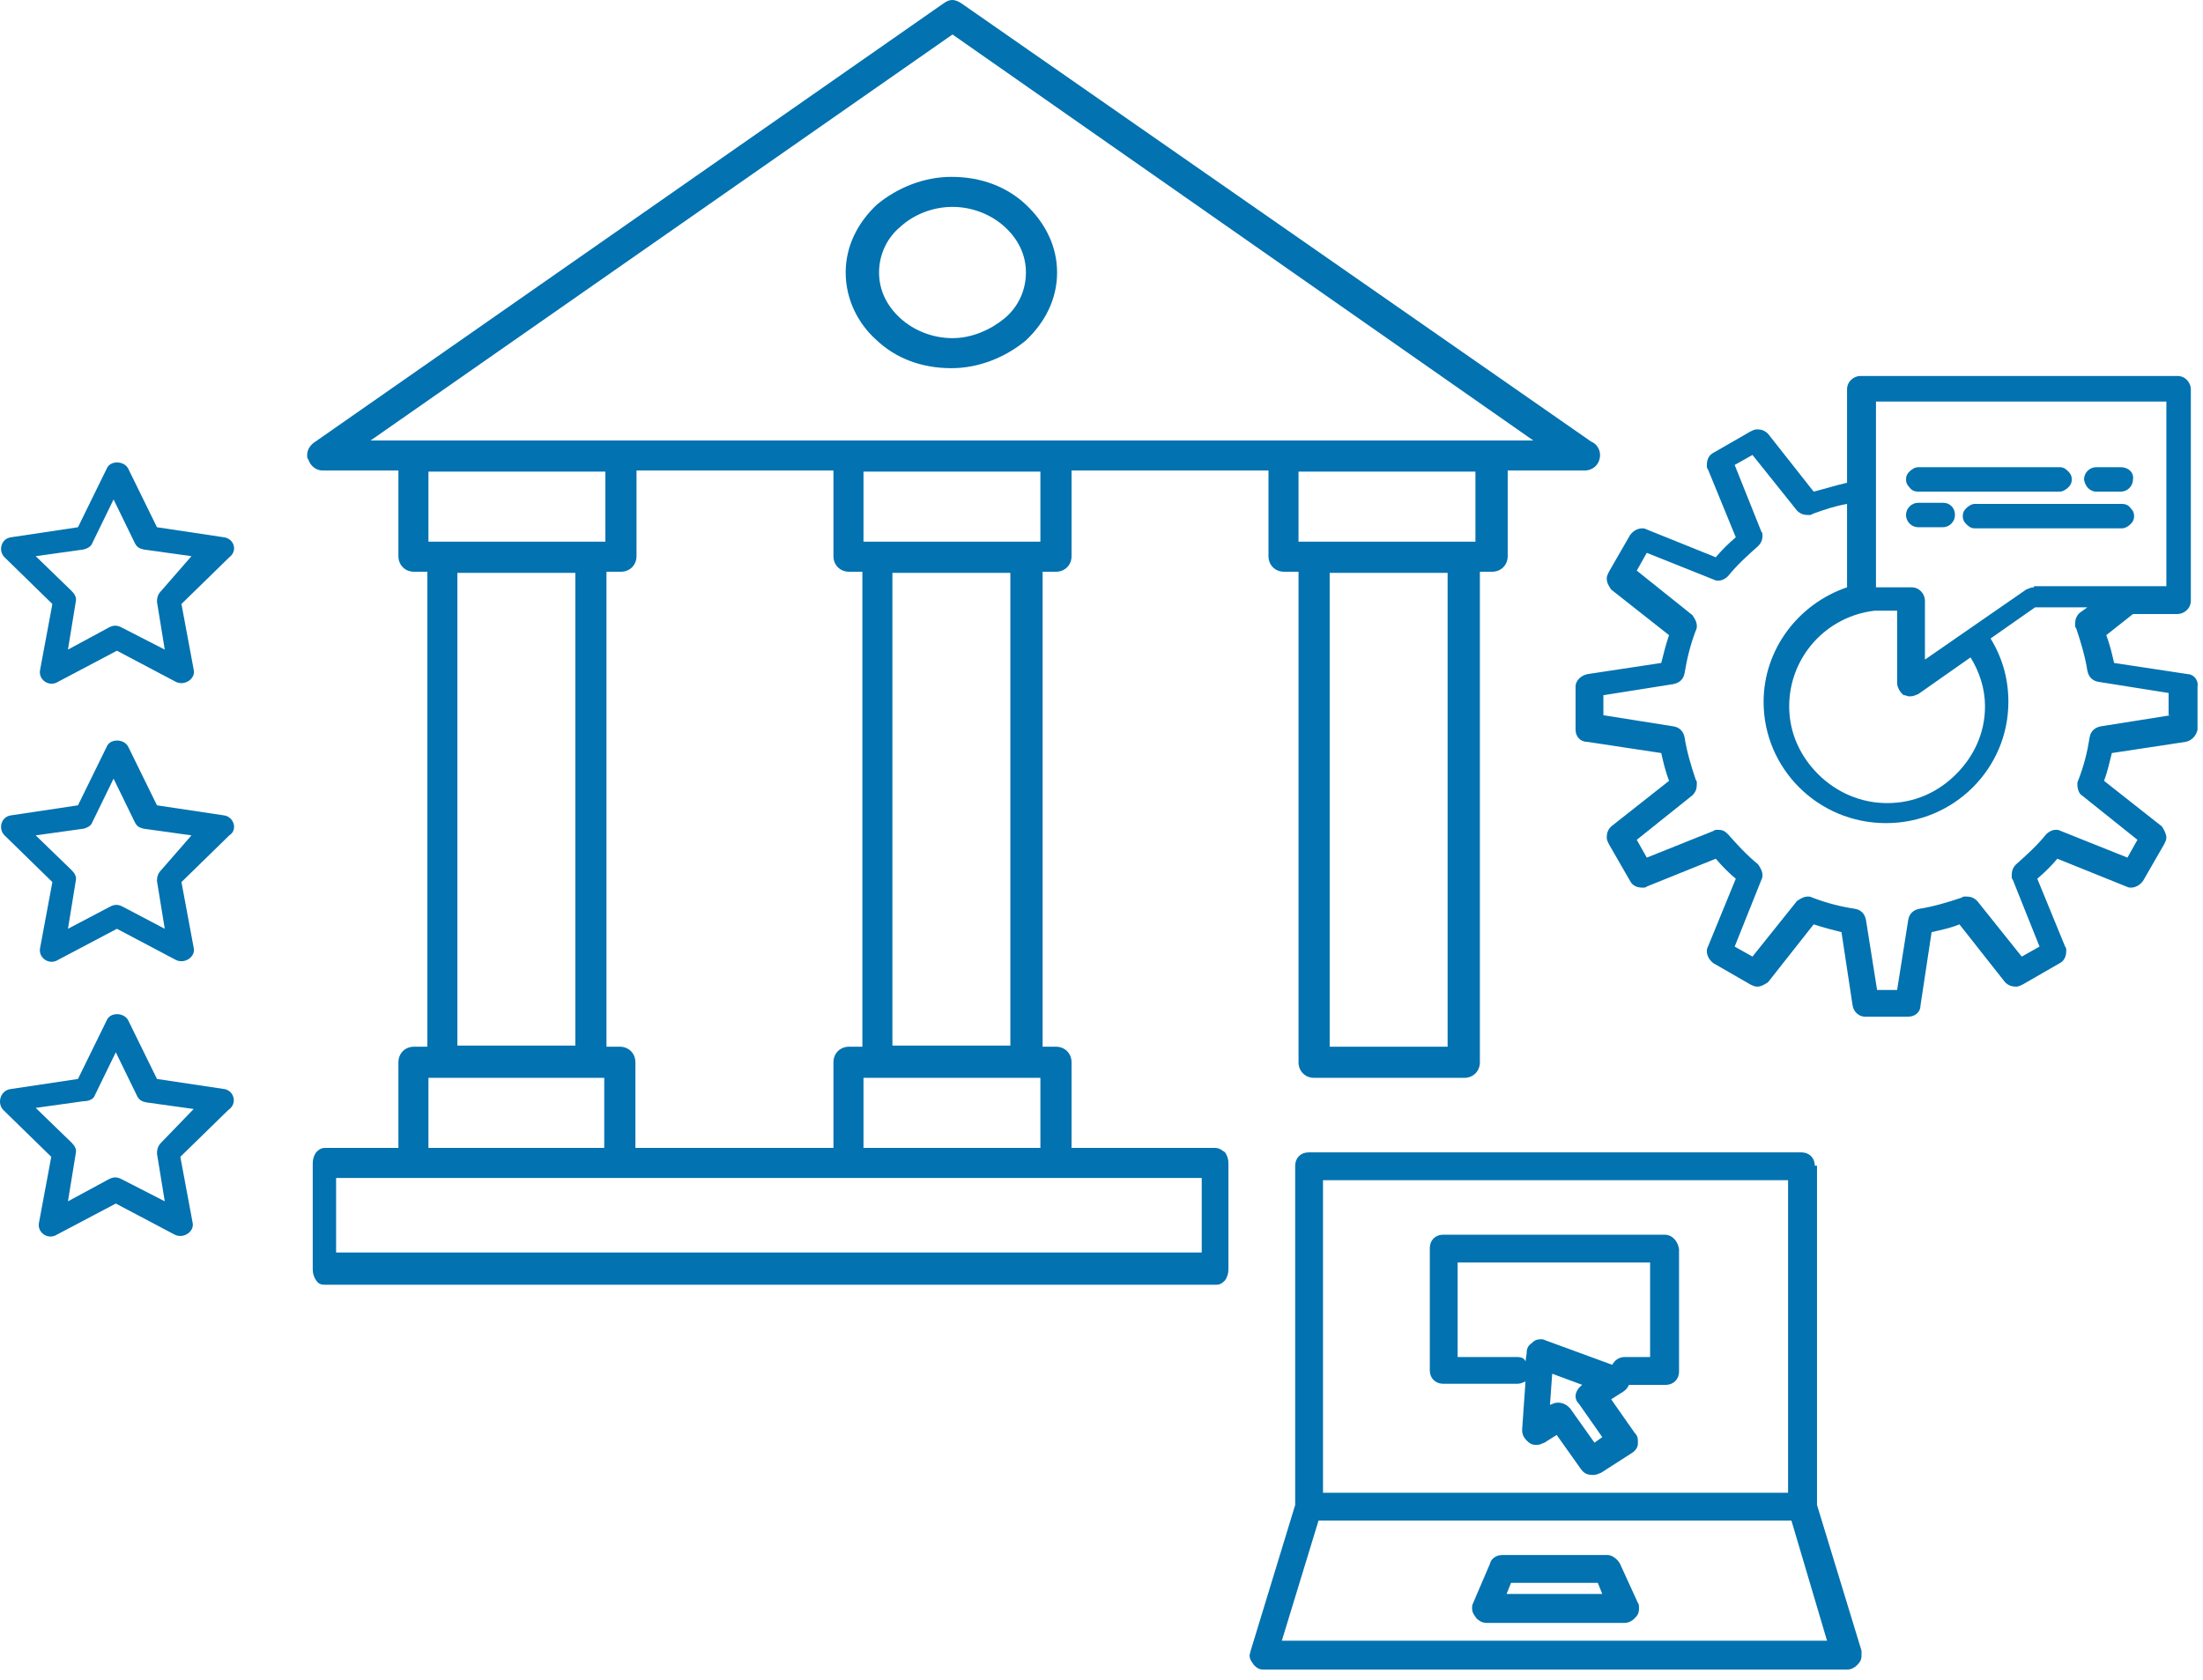 <svg width="198" height="151" viewBox="0 0 198 151" fill="none" xmlns="http://www.w3.org/2000/svg">
<path d="M20.108 73.3L14.108 72.4L11.508 67.1C11.108 66.4 9.908 66.4 9.608 67.1L7.008 72.4L1.008 73.3C0.108 73.4 -0.192 74.5 0.408 75.1L4.708 79.3L3.608 85.2C3.408 86.1 4.408 86.8 5.208 86.3L10.508 83.5L15.808 86.3C16.608 86.7 17.608 86 17.408 85.2L16.308 79.3L20.608 75.1C21.408 74.6 21.008 73.4 20.108 73.3ZM14.508 78.2C14.208 78.5 14.108 78.8 14.108 79.2L14.808 83.5L11.008 81.5C10.608 81.3 10.308 81.3 9.908 81.5L6.108 83.5L6.808 79.2C6.908 78.8 6.708 78.5 6.408 78.2L3.208 75.1L7.508 74.5C7.908 74.4 8.208 74.2 8.308 73.9L10.208 70L12.108 73.9C12.308 74.3 12.508 74.4 12.908 74.5L17.208 75.1L14.508 78.2Z" fill="#0272B0"/>
<path d="M20.108 97.9L14.108 97L11.508 91.7C11.108 91 9.908 91 9.608 91.7L7.008 97L1.008 97.9C0.008 98 -0.292 99.2 0.308 99.8L4.608 104L3.508 109.9C3.308 110.8 4.308 111.5 5.108 111L10.408 108.2L15.708 111C16.508 111.4 17.508 110.7 17.308 109.9L16.208 104L20.508 99.8C21.408 99.2 21.008 98 20.108 97.9ZM14.508 102.7C14.208 103 14.108 103.3 14.108 103.7L14.808 108L10.908 106C10.508 105.8 10.208 105.8 9.808 106L6.108 108L6.808 103.7C6.908 103.3 6.708 103 6.408 102.7L3.208 99.6L7.508 99C8.008 99 8.408 98.8 8.508 98.5L10.408 94.6L12.308 98.5C12.508 98.9 12.708 99 13.108 99.1L17.408 99.7L14.508 102.7Z" fill="#0272B0"/>
<path d="M20.108 48.3L14.108 47.4L11.508 42.1C11.108 41.4 9.908 41.4 9.608 42.1L7.008 47.4L1.008 48.3C0.108 48.4 -0.192 49.5 0.408 50.1L4.708 54.3L3.608 60.2C3.408 61.1 4.408 61.8 5.208 61.3L10.508 58.5L15.808 61.3C16.608 61.7 17.608 61 17.408 60.2L16.308 54.3L20.608 50.1C21.408 49.5 21.008 48.4 20.108 48.3ZM14.508 53.1C14.208 53.4 14.108 53.7 14.108 54.1L14.808 58.4L10.908 56.4C10.508 56.2 10.208 56.2 9.808 56.4L6.108 58.4L6.808 54.1C6.908 53.7 6.708 53.4 6.408 53.1L3.208 50L7.508 49.4C7.908 49.3 8.208 49.1 8.308 48.8L10.208 44.9L12.108 48.8C12.308 49.2 12.508 49.3 12.908 49.4L17.208 50L14.508 53.1Z" fill="#0272B0"/>
<path d="M109.208 103.2H96.308V95.5C96.308 94.7 95.708 94.1 94.908 94.1H93.708V51.4H94.908C95.708 51.4 96.308 50.8 96.308 50V42.3H114.008V50C114.008 50.8 114.608 51.4 115.408 51.4H116.708V95.5C116.708 96.3 117.308 96.9 118.108 96.9H131.608C132.408 96.9 133.008 96.3 133.008 95.5V51.4H134.108C134.908 51.4 135.508 50.8 135.508 50V42.3H142.408C143.208 42.3 143.808 41.7 143.808 40.9C143.808 40.4 143.508 39.9 143.008 39.7L86.408 0.3C86.108 0.1 85.808 0 85.608 0C85.308 0 85.108 0.1 84.808 0.3L28.208 39.8C27.808 40.1 27.608 40.5 27.608 40.9C27.608 41.1 27.608 41.2 27.708 41.3C27.908 41.9 28.408 42.3 29.008 42.3H35.808V50C35.808 50.8 36.408 51.4 37.208 51.4H38.408V94.1H37.208C36.408 94.1 35.808 94.7 35.808 95.5V103.2H29.208C28.808 103.2 28.608 103.4 28.408 103.6C28.208 103.9 28.108 104.2 28.108 104.6V114.1C28.108 114.5 28.208 114.8 28.408 115.1C28.608 115.4 28.808 115.5 29.208 115.5H109.308C109.708 115.5 109.908 115.3 110.108 115.1C110.308 114.8 110.408 114.5 110.408 114.1V104.6C110.408 104.2 110.308 103.9 110.108 103.6C109.808 103.4 109.608 103.2 109.208 103.2ZM130.108 94.1H119.508V51.5H130.108V94.1ZM132.608 48.7H116.708V42.4H132.608V48.7ZM33.308 39.6L85.608 3.1L137.808 39.6H33.308ZM93.508 96.9V103.2H77.608V96.9H93.508ZM80.208 94.1V51.5H90.808V94H80.208V94.1ZM77.608 48.7V42.4H93.508V48.7H77.608ZM55.708 94.1H54.508V51.4H55.808C56.608 51.4 57.208 50.8 57.208 50V42.3H74.908V50C74.908 50.8 75.508 51.4 76.308 51.4H77.508V94.1H76.308C75.508 94.1 74.908 94.7 74.908 95.5V103.2H57.108V95.5C57.108 94.7 56.508 94.1 55.708 94.1ZM54.308 96.9V103.2H38.508V96.9H54.308ZM41.108 94.1V51.5H51.708V94H41.108V94.1ZM38.508 48.7V42.4H54.408V48.7H38.508ZM108.008 112.6H30.208V105.9H108.008V112.6Z" fill="#0272B0"/>
<path d="M92.208 18.4C90.508 16.8 88.208 15.9 85.508 15.9C83.008 15.9 80.608 16.9 78.808 18.4C77.108 20 76.008 22.1 76.008 24.5C76.008 26.9 77.108 29.1 78.808 30.6C80.508 32.2 82.808 33.1 85.508 33.1C88.008 33.1 90.408 32.1 92.208 30.6C93.908 29 95.008 26.9 95.008 24.5C95.008 22.1 93.908 20 92.208 18.4ZM90.308 28.6C89.108 29.6 87.408 30.4 85.608 30.4C83.808 30.4 82.108 29.7 80.908 28.6C79.708 27.5 79.008 26.1 79.008 24.5C79.008 22.9 79.708 21.4 80.908 20.4C82.108 19.3 83.808 18.6 85.608 18.6C87.408 18.6 89.108 19.3 90.308 20.4C91.508 21.5 92.208 22.9 92.208 24.5C92.208 26.1 91.508 27.6 90.308 28.6Z" fill="#0272B0"/>
<path d="M163.108 104.8C163.108 104.1 162.608 103.6 161.908 103.6H117.608C116.908 103.6 116.408 104.1 116.408 104.8V135.3L112.408 148.4L112.308 148.8C112.308 149.2 112.508 149.4 112.708 149.7C113.008 150 113.208 150.1 113.608 150.1H166.008C166.408 150.1 166.708 149.9 166.908 149.7C167.208 149.4 167.308 149.2 167.308 148.8V148.4L163.308 135.3V104.8H163.108ZM118.908 106.1H160.708V134.2H118.908V106.1ZM164.208 147.5H115.208L118.508 136.7H161.008L164.208 147.5Z" fill="#0272B0"/>
<path d="M145.608 140.6C145.408 140.2 144.908 139.8 144.508 139.8H135.008C134.508 139.8 134.008 140.1 133.908 140.6L132.408 144.1C132.308 144.3 132.308 144.4 132.308 144.6C132.308 145 132.508 145.2 132.708 145.5C132.908 145.7 133.208 145.9 133.608 145.9H146.008C146.408 145.9 146.708 145.7 146.908 145.5C147.208 145.2 147.308 145 147.308 144.6C147.308 144.4 147.308 144.2 147.208 144.1L145.608 140.6ZM135.408 143.3L135.808 142.3H143.608L144.008 143.3H135.408Z" fill="#0272B0"/>
<path d="M149.608 111H129.708C129.008 111 128.508 111.5 128.508 112.2V123.2C128.508 123.9 129.008 124.4 129.708 124.4H136.408C136.708 124.4 136.808 124.3 137.108 124.2L136.808 128.5V128.6C136.808 129 137.008 129.3 137.208 129.5C137.508 129.8 137.708 129.9 138.108 129.9C138.408 129.9 138.508 129.8 138.808 129.7L139.908 129L142.108 132.1C142.408 132.5 142.708 132.6 143.208 132.6C143.508 132.6 143.608 132.5 143.908 132.4L146.708 130.6C147.008 130.4 147.208 130.1 147.208 129.8V129.5C147.208 129.2 147.108 129 146.908 128.8L144.808 125.8L145.908 125.1C146.208 124.9 146.308 124.7 146.408 124.5H149.708C150.408 124.5 150.908 124 150.908 123.3V112.3C150.808 111.6 150.308 111 149.608 111ZM143.308 129.7L141.108 126.6C140.808 126.3 140.508 126.1 140.008 126.1C139.708 126.1 139.608 126.2 139.308 126.3L139.508 123.5L142.208 124.5C141.808 124.8 141.608 125.2 141.608 125.5C141.608 125.8 141.708 126 141.908 126.2L144.008 129.2L143.308 129.7ZM148.308 122H146.008C145.508 122 145.108 122.3 144.908 122.7L138.908 120.5C138.708 120.4 138.608 120.4 138.508 120.4C138.108 120.4 137.908 120.5 137.608 120.8C137.308 121 137.208 121.3 137.208 121.7L137.108 122.4C137.008 122.1 136.708 122 136.408 122H131.008V113.5H148.308V122Z" fill="#0272B0"/>
<path d="M196.608 60.6L190.008 59.6C189.808 58.7 189.608 57.9 189.308 57.1L191.708 55.2H195.708C196.308 55.2 196.908 54.7 196.908 54V35C196.908 34.4 196.408 33.8 195.708 33.8H167.208C166.608 33.8 166.008 34.3 166.008 35V43.4C165.108 43.6 163.808 44 163.008 44.2L158.908 39C158.608 38.7 158.308 38.6 157.908 38.6C157.708 38.6 157.508 38.7 157.308 38.8L154.008 40.7C153.608 40.9 153.408 41.3 153.408 41.8C153.408 42 153.408 42.1 153.508 42.2L156.008 48.3C155.308 48.9 154.708 49.5 154.208 50.1L148.008 47.6C147.808 47.5 147.708 47.5 147.608 47.5C147.208 47.5 146.808 47.7 146.508 48.1L144.608 51.4C144.508 51.6 144.408 51.8 144.408 52C144.408 52.4 144.608 52.7 144.808 53L150.008 57.1C149.708 58 149.508 58.8 149.308 59.6L142.708 60.6C142.108 60.7 141.608 61.2 141.608 61.7V65.6C141.608 66.2 142.008 66.7 142.708 66.7L149.308 67.7C149.508 68.6 149.708 69.4 150.008 70.2L144.808 74.3C144.508 74.6 144.408 74.9 144.408 75.3C144.408 75.5 144.508 75.7 144.608 75.9L146.508 79.2C146.708 79.6 147.108 79.8 147.608 79.8C147.808 79.8 147.908 79.8 148.008 79.7L154.208 77.2C154.808 77.9 155.408 78.5 156.008 79L153.508 85.1C153.408 85.3 153.408 85.4 153.408 85.5C153.408 85.9 153.608 86.3 154.008 86.6L157.308 88.5C157.508 88.6 157.708 88.7 157.908 88.7C158.308 88.7 158.608 88.5 158.908 88.3L163.008 83.1C163.908 83.4 164.708 83.6 165.508 83.8L166.508 90.4C166.608 91 167.108 91.4 167.608 91.4H171.508C172.108 91.4 172.608 91 172.608 90.4L173.608 83.8C174.508 83.6 175.408 83.4 176.108 83.1L180.208 88.3C180.508 88.6 180.808 88.7 181.208 88.7C181.408 88.7 181.608 88.6 181.808 88.5L185.108 86.6C185.508 86.4 185.708 86 185.708 85.5C185.708 85.3 185.708 85.2 185.608 85.1L183.108 79C183.808 78.4 184.408 77.8 184.908 77.2L191.108 79.7C191.308 79.8 191.408 79.8 191.508 79.8C191.908 79.8 192.308 79.6 192.608 79.2L194.508 75.9C194.608 75.7 194.708 75.5 194.708 75.3C194.708 75 194.508 74.6 194.308 74.3L189.108 70.2C189.408 69.4 189.608 68.5 189.808 67.7L196.408 66.7C197.008 66.6 197.408 66.1 197.508 65.6V61.7C197.608 61.1 197.108 60.6 196.608 60.6ZM168.608 36.1H194.708V52.7H182.808V52.8C182.508 52.8 182.408 52.9 182.108 53L173.008 59.3V54C173.008 53.4 172.508 52.8 171.808 52.8H168.608V36.1ZM168.508 54.9H170.508V61.4C170.508 61.8 170.808 62.3 171.108 62.5H171.208L171.508 62.6H171.708C172.008 62.6 172.108 62.5 172.408 62.4L177.108 59.1C177.908 60.4 178.408 61.9 178.408 63.5C178.408 65.9 177.408 68 175.808 69.6C174.208 71.2 172.108 72.2 169.608 72.2C167.208 72.2 165.008 71.2 163.408 69.6C161.808 68 160.808 65.9 160.808 63.5C160.808 59.1 164.108 55.4 168.508 54.9ZM195.108 64.3L188.808 65.3C188.308 65.4 187.908 65.7 187.808 66.3C187.608 67.6 187.308 68.8 186.808 70.1C186.708 70.3 186.708 70.4 186.708 70.5C186.708 71 186.908 71.4 187.108 71.5L192.108 75.5L191.208 77.1L185.208 74.7C185.008 74.6 184.908 74.6 184.808 74.6C184.408 74.6 184.108 74.8 183.908 75C183.108 76 182.108 76.9 181.208 77.7C180.908 78 180.808 78.3 180.808 78.7C180.808 78.9 180.808 79 180.908 79.1L183.308 85.1L181.708 86L177.708 81C177.408 80.7 177.108 80.6 176.708 80.6C176.508 80.6 176.408 80.6 176.308 80.7C175.108 81.1 173.808 81.5 172.508 81.7C172.008 81.8 171.608 82.1 171.508 82.7L170.508 89H168.708L167.708 82.7C167.608 82.2 167.308 81.8 166.708 81.7C165.408 81.5 164.208 81.2 162.908 80.7C162.708 80.6 162.608 80.6 162.508 80.6C162.108 80.6 161.808 80.8 161.508 81L157.508 86L155.908 85.1L158.308 79.1C158.408 78.9 158.408 78.8 158.408 78.7C158.408 78.3 158.208 78 158.008 77.7C157.008 76.9 156.108 75.9 155.308 75C155.008 74.7 154.808 74.6 154.408 74.6C154.208 74.6 154.108 74.6 154.008 74.7L148.008 77.1L147.108 75.5L152.108 71.5C152.408 71.2 152.508 70.9 152.508 70.5C152.508 70.3 152.508 70.2 152.408 70.1C152.008 68.9 151.608 67.6 151.408 66.3C151.308 65.8 151.008 65.4 150.408 65.3L144.108 64.3V62.5L150.408 61.5C150.908 61.4 151.308 61.1 151.408 60.5C151.608 59.3 151.908 58 152.408 56.7C152.508 56.5 152.508 56.4 152.508 56.3C152.508 55.9 152.308 55.6 152.108 55.3L147.108 51.3L148.008 49.7L154.008 52.1C154.208 52.2 154.308 52.2 154.408 52.2C154.808 52.2 155.108 52 155.308 51.8C156.108 50.8 157.108 49.9 158.008 49.1C158.308 48.8 158.408 48.5 158.408 48.2C158.408 48 158.408 47.9 158.308 47.8L155.908 41.8L157.508 40.9L161.508 45.9C161.808 46.2 162.108 46.3 162.508 46.3C162.708 46.3 162.808 46.3 162.908 46.2C164.008 45.8 164.908 45.5 166.008 45.3V52.8C161.608 54.3 158.508 58.4 158.508 63.1C158.508 69.1 163.408 74 169.508 74C175.608 74 180.508 69.1 180.508 63.1C180.508 61.1 180.008 59.2 178.908 57.4L182.908 54.6H187.608L186.908 55.1C186.608 55.4 186.508 55.7 186.508 56.1C186.508 56.3 186.508 56.4 186.608 56.5C187.008 57.7 187.408 59 187.608 60.3C187.708 60.8 188.008 61.2 188.608 61.3L194.908 62.3V64.3H195.108Z" fill="#0272B0"/>
<path d="M172.408 44.2H185.108C185.408 44.2 185.708 44 185.908 43.8C186.108 43.6 186.208 43.4 186.208 43.1C186.208 42.8 186.108 42.6 185.908 42.4C185.708 42.2 185.508 42 185.108 42H172.408C172.108 42 171.808 42.2 171.608 42.4C171.408 42.6 171.308 42.8 171.308 43.1C171.308 43.4 171.408 43.6 171.608 43.8C171.808 44.1 172.108 44.2 172.408 44.2Z" fill="#0272B0"/>
<path d="M188.408 44.2H190.608C191.208 44.2 191.708 43.7 191.708 43.1C191.808 42.5 191.308 42 190.608 42H188.408C187.808 42 187.308 42.5 187.308 43.1C187.408 43.8 187.908 44.2 188.408 44.2Z" fill="#0272B0"/>
<path d="M190.708 45.3H177.508C177.208 45.3 176.908 45.5 176.708 45.7C176.508 45.9 176.408 46.1 176.408 46.4C176.408 46.7 176.508 46.9 176.708 47.1C176.908 47.3 177.108 47.5 177.508 47.5H190.708C191.008 47.5 191.308 47.3 191.508 47.1C191.708 46.9 191.808 46.7 191.808 46.4C191.808 46.1 191.708 45.9 191.508 45.7C191.308 45.4 191.008 45.3 190.708 45.3Z" fill="#0272B0"/>
<path d="M174.608 47.4C175.208 47.4 175.708 46.9 175.708 46.3C175.708 45.7 175.308 45.2 174.608 45.2H172.408C171.808 45.2 171.308 45.7 171.308 46.3C171.308 46.9 171.808 47.4 172.408 47.4H174.608Z" fill="#0272B0"/>
</svg>
